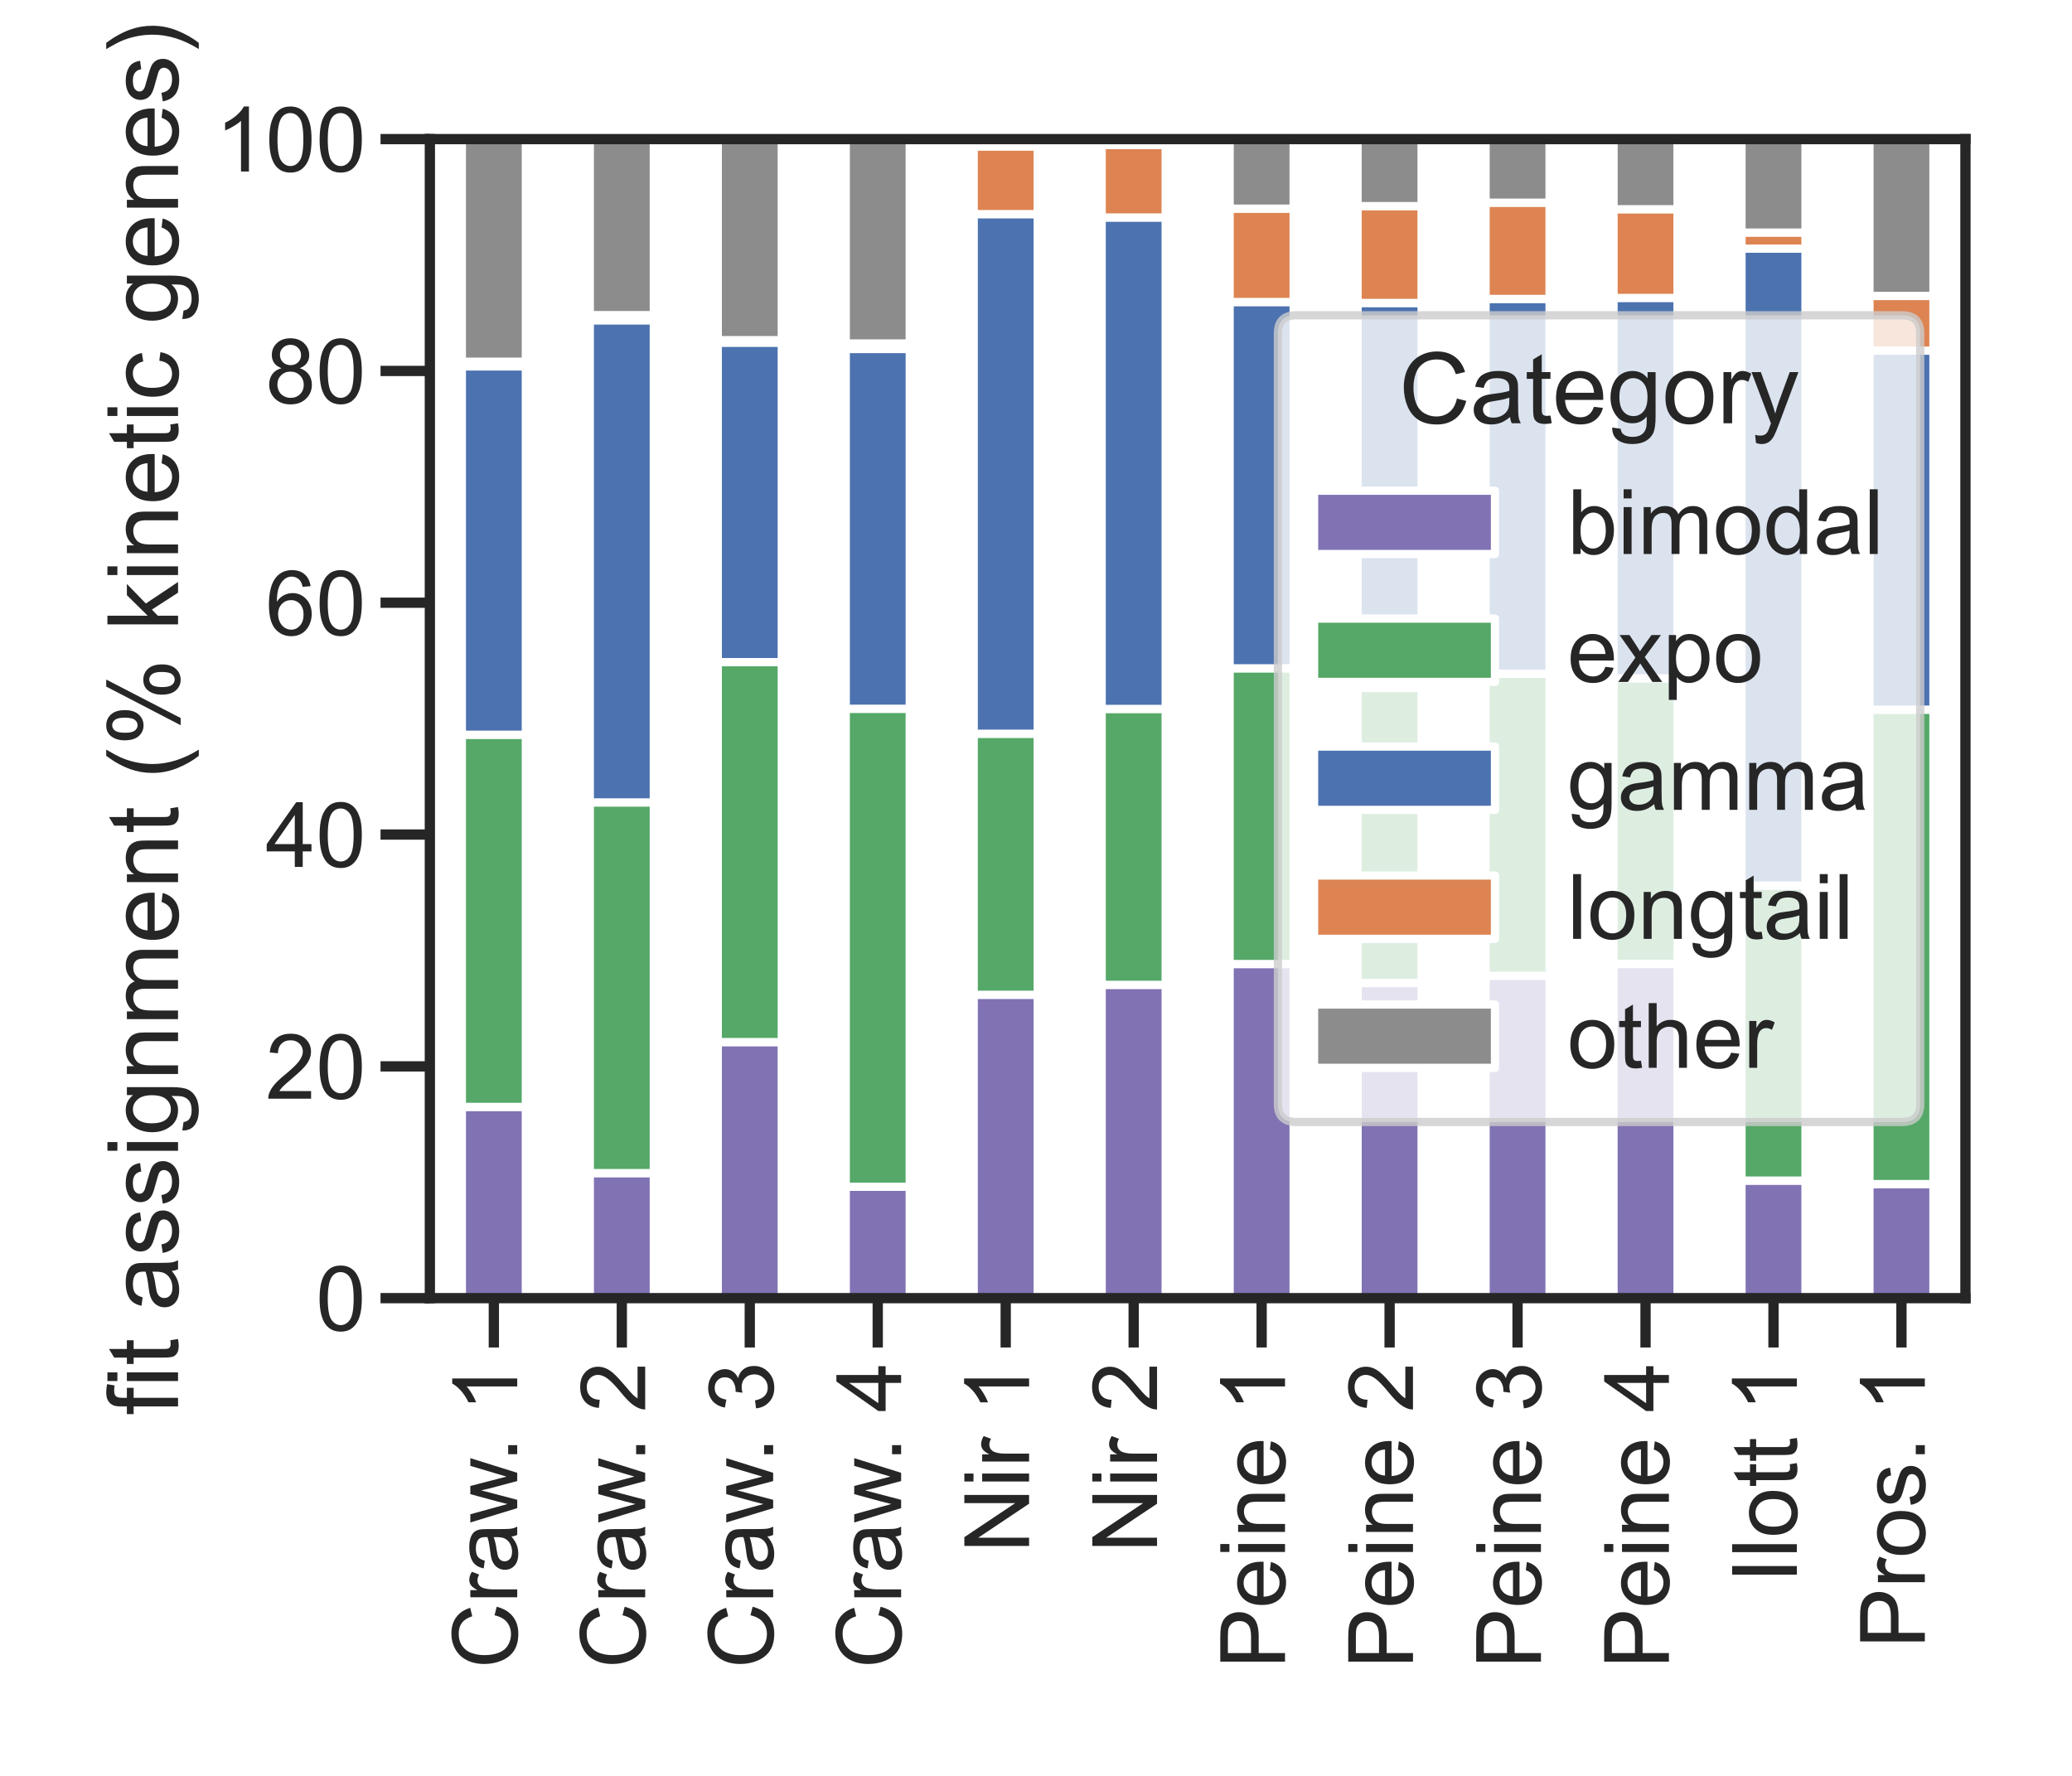 <?xml version="1.0" encoding="utf-8" standalone="no"?>
<!DOCTYPE svg PUBLIC "-//W3C//DTD SVG 1.1//EN"
  "http://www.w3.org/Graphics/SVG/1.1/DTD/svg11.dtd">
<!-- Created with matplotlib (https://matplotlib.org/) -->
<svg height="432pt" version="1.1" viewBox="0 0 504 432" width="504pt" xmlns="http://www.w3.org/2000/svg" xmlns:xlink="http://www.w3.org/1999/xlink">
 <defs>
  <style type="text/css">*{stroke-linecap:butt;stroke-linejoin:round;}</style>
 </defs>
 <g id="figure_1">
  <g id="patch_1">
   <path d="M 0 432 
L 504 432 
L 504 0 
L 0 0 
z
" style="fill:#ffffff;"/>
  </g>
  <g id="axes_1">
   <g id="patch_2">
    <path d="M 104.561 315.79 
L 478.08 315.79 
L 478.08 33.84 
L 104.561 33.84 
z
" style="fill:#ffffff;"/>
   </g>
   <g id="matplotlib.axis_1">
    <g id="xtick_1">
     <g id="line2d_1">
      <defs>
       <path d="M 0 0 
L 0 12 
" id="m9e5d7e08db" style="stroke:#262626;stroke-width:2.5;"/>
      </defs>
      <g>
       <use style="fill:#262626;stroke:#262626;stroke-width:2.5;" x="120.125" xlink:href="#m9e5d7e08db" y="315.79"/>
      </g>
     </g>
     <g id="text_1">
      <!-- Craw. 1 -->
      <g style="fill:#262626;" transform="translate(125.812 405.873)rotate(-90)scale(0.22 -0.22)">
       <defs>
        <path d="M 58.797 25.094 
L 68.266 22.703 
Q 65.281 11.031 57.547 4.906 
Q 49.812 -1.219 38.625 -1.219 
Q 27.047 -1.219 19.797 3.484 
Q 12.547 8.203 8.766 17.141 
Q 4.984 26.078 4.984 36.328 
Q 4.984 47.516 9.25 55.828 
Q 13.531 64.156 21.406 68.469 
Q 29.297 72.797 38.766 72.797 
Q 49.516 72.797 56.828 67.328 
Q 64.156 61.859 67.047 51.953 
L 57.719 49.75 
Q 55.219 57.562 50.484 61.125 
Q 45.75 64.703 38.578 64.703 
Q 30.328 64.703 24.781 60.734 
Q 19.234 56.781 16.984 50.109 
Q 14.75 43.453 14.75 36.375 
Q 14.75 27.25 17.406 20.438 
Q 20.062 13.625 25.672 10.25 
Q 31.297 6.891 37.844 6.891 
Q 45.797 6.891 51.312 11.469 
Q 56.844 16.062 58.797 25.094 
z
" id="ArialMT-67"/>
        <path d="M 6.5 0 
L 6.5 51.859 
L 14.406 51.859 
L 14.406 44 
Q 17.438 49.516 20 51.266 
Q 22.562 53.031 25.641 53.031 
Q 30.078 53.031 34.672 50.203 
L 31.641 42.047 
Q 28.422 43.953 25.203 43.953 
Q 22.312 43.953 20.016 42.219 
Q 17.719 40.484 16.75 37.406 
Q 15.281 32.719 15.281 27.156 
L 15.281 0 
z
" id="ArialMT-114"/>
        <path d="M 40.438 6.391 
Q 35.547 2.25 31.031 0.531 
Q 26.516 -1.172 21.344 -1.172 
Q 12.797 -1.172 8.203 3 
Q 3.609 7.172 3.609 13.672 
Q 3.609 17.484 5.344 20.625 
Q 7.078 23.781 9.891 25.688 
Q 12.703 27.594 16.219 28.562 
Q 18.797 29.25 24.031 29.891 
Q 34.672 31.156 39.703 32.906 
Q 39.75 34.719 39.75 35.203 
Q 39.75 40.578 37.25 42.781 
Q 33.891 45.75 27.25 45.75 
Q 21.047 45.75 18.094 43.578 
Q 15.141 41.406 13.719 35.891 
L 5.125 37.062 
Q 6.297 42.578 8.984 45.969 
Q 11.672 49.359 16.75 51.188 
Q 21.828 53.031 28.516 53.031 
Q 35.156 53.031 39.297 51.469 
Q 43.453 49.906 45.406 47.531 
Q 47.359 45.172 48.141 41.547 
Q 48.578 39.312 48.578 33.453 
L 48.578 21.734 
Q 48.578 9.469 49.141 6.219 
Q 49.703 2.984 51.375 0 
L 42.188 0 
Q 40.828 2.734 40.438 6.391 
z
M 39.703 26.031 
Q 34.906 24.078 25.344 22.703 
Q 19.922 21.922 17.672 20.938 
Q 15.438 19.969 14.203 18.094 
Q 12.984 16.219 12.984 13.922 
Q 12.984 10.406 15.641 8.062 
Q 18.312 5.719 23.438 5.719 
Q 28.516 5.719 32.469 7.938 
Q 36.422 10.156 38.281 14.016 
Q 39.703 17 39.703 22.797 
z
" id="ArialMT-97"/>
        <path d="M 16.156 0 
L 0.297 51.859 
L 9.375 51.859 
L 17.625 21.922 
L 20.703 10.797 
Q 20.906 11.625 23.391 21.484 
L 31.641 51.859 
L 40.672 51.859 
L 48.438 21.781 
L 51.031 11.859 
L 54 21.875 
L 62.891 51.859 
L 71.438 51.859 
L 55.219 0 
L 46.094 0 
L 37.844 31.062 
L 35.844 39.891 
L 25.344 0 
z
" id="ArialMT-119"/>
        <path d="M 9.078 0 
L 9.078 10.016 
L 19.094 10.016 
L 19.094 0 
z
" id="ArialMT-46"/>
        <path id="ArialMT-32"/>
        <path d="M 37.25 0 
L 28.469 0 
L 28.469 56 
Q 25.297 52.984 20.141 49.953 
Q 14.984 46.922 10.891 45.406 
L 10.891 53.906 
Q 18.266 57.375 23.781 62.297 
Q 29.297 67.234 31.594 71.875 
L 37.25 71.875 
z
" id="ArialMT-49"/>
       </defs>
       <use xlink:href="#ArialMT-67"/>
       <use x="72.217" xlink:href="#ArialMT-114"/>
       <use x="105.518" xlink:href="#ArialMT-97"/>
       <use x="161.133" xlink:href="#ArialMT-119"/>
       <use x="227.85" xlink:href="#ArialMT-46"/>
       <use x="255.633" xlink:href="#ArialMT-32"/>
       <use x="283.416" xlink:href="#ArialMT-49"/>
      </g>
     </g>
    </g>
    <g id="xtick_2">
     <g id="line2d_2">
      <g>
       <use style="fill:#262626;stroke:#262626;stroke-width:2.5;" x="151.251" xlink:href="#m9e5d7e08db" y="315.79"/>
      </g>
     </g>
     <g id="text_2">
      <!-- Craw. 2 -->
      <g style="fill:#262626;" transform="translate(156.938 405.873)rotate(-90)scale(0.22 -0.22)">
       <defs>
        <path d="M 50.344 8.453 
L 50.344 0 
L 3.031 0 
Q 2.938 3.172 4.047 6.109 
Q 5.859 10.938 9.828 15.625 
Q 13.812 20.312 21.344 26.469 
Q 33.016 36.031 37.109 41.625 
Q 41.219 47.219 41.219 52.203 
Q 41.219 57.422 37.469 61 
Q 33.734 64.594 27.734 64.594 
Q 21.391 64.594 17.578 60.781 
Q 13.766 56.984 13.719 50.25 
L 4.688 51.172 
Q 5.609 61.281 11.656 66.578 
Q 17.719 71.875 27.938 71.875 
Q 38.234 71.875 44.234 66.156 
Q 50.25 60.453 50.25 52 
Q 50.25 47.703 48.484 43.547 
Q 46.734 39.406 42.656 34.812 
Q 38.578 30.219 29.109 22.219 
Q 21.188 15.578 18.938 13.203 
Q 16.703 10.844 15.234 8.453 
z
" id="ArialMT-50"/>
       </defs>
       <use xlink:href="#ArialMT-67"/>
       <use x="72.217" xlink:href="#ArialMT-114"/>
       <use x="105.518" xlink:href="#ArialMT-97"/>
       <use x="161.133" xlink:href="#ArialMT-119"/>
       <use x="227.85" xlink:href="#ArialMT-46"/>
       <use x="255.633" xlink:href="#ArialMT-32"/>
       <use x="283.416" xlink:href="#ArialMT-50"/>
      </g>
     </g>
    </g>
    <g id="xtick_3">
     <g id="line2d_3">
      <g>
       <use style="fill:#262626;stroke:#262626;stroke-width:2.5;" x="182.378" xlink:href="#m9e5d7e08db" y="315.79"/>
      </g>
     </g>
     <g id="text_3">
      <!-- Craw. 3 -->
      <g style="fill:#262626;" transform="translate(188.065 405.873)rotate(-90)scale(0.22 -0.22)">
       <defs>
        <path d="M 4.203 18.891 
L 12.984 20.062 
Q 14.5 12.594 18.141 9.297 
Q 21.781 6 27 6 
Q 33.203 6 37.469 10.297 
Q 41.75 14.594 41.75 20.953 
Q 41.75 27 37.797 30.922 
Q 33.844 34.859 27.734 34.859 
Q 25.25 34.859 21.531 33.891 
L 22.516 41.609 
Q 23.391 41.5 23.922 41.5 
Q 29.547 41.5 34.031 44.422 
Q 38.531 47.359 38.531 53.469 
Q 38.531 58.297 35.25 61.469 
Q 31.984 64.656 26.812 64.656 
Q 21.688 64.656 18.266 61.422 
Q 14.844 58.203 13.875 51.766 
L 5.078 53.328 
Q 6.688 62.156 12.391 67.016 
Q 18.109 71.875 26.609 71.875 
Q 32.469 71.875 37.391 69.359 
Q 42.328 66.844 44.938 62.5 
Q 47.562 58.156 47.562 53.266 
Q 47.562 48.641 45.062 44.828 
Q 42.578 41.016 37.703 38.766 
Q 44.047 37.312 47.562 32.688 
Q 51.078 28.078 51.078 21.141 
Q 51.078 11.766 44.234 5.25 
Q 37.406 -1.266 26.953 -1.266 
Q 17.531 -1.266 11.297 4.344 
Q 5.078 9.969 4.203 18.891 
z
" id="ArialMT-51"/>
       </defs>
       <use xlink:href="#ArialMT-67"/>
       <use x="72.217" xlink:href="#ArialMT-114"/>
       <use x="105.518" xlink:href="#ArialMT-97"/>
       <use x="161.133" xlink:href="#ArialMT-119"/>
       <use x="227.85" xlink:href="#ArialMT-46"/>
       <use x="255.633" xlink:href="#ArialMT-32"/>
       <use x="283.416" xlink:href="#ArialMT-51"/>
      </g>
     </g>
    </g>
    <g id="xtick_4">
     <g id="line2d_4">
      <g>
       <use style="fill:#262626;stroke:#262626;stroke-width:2.5;" x="213.504" xlink:href="#m9e5d7e08db" y="315.79"/>
      </g>
     </g>
     <g id="text_4">
      <!-- Craw. 4 -->
      <g style="fill:#262626;" transform="translate(219.192 405.873)rotate(-90)scale(0.22 -0.22)">
       <defs>
        <path d="M 32.328 0 
L 32.328 17.141 
L 1.266 17.141 
L 1.266 25.203 
L 33.938 71.578 
L 41.109 71.578 
L 41.109 25.203 
L 50.781 25.203 
L 50.781 17.141 
L 41.109 17.141 
L 41.109 0 
z
M 32.328 25.203 
L 32.328 57.469 
L 9.906 25.203 
z
" id="ArialMT-52"/>
       </defs>
       <use xlink:href="#ArialMT-67"/>
       <use x="72.217" xlink:href="#ArialMT-114"/>
       <use x="105.518" xlink:href="#ArialMT-97"/>
       <use x="161.133" xlink:href="#ArialMT-119"/>
       <use x="227.85" xlink:href="#ArialMT-46"/>
       <use x="255.633" xlink:href="#ArialMT-32"/>
       <use x="283.416" xlink:href="#ArialMT-52"/>
      </g>
     </g>
    </g>
    <g id="xtick_5">
     <g id="line2d_5">
      <g>
       <use style="fill:#262626;stroke:#262626;stroke-width:2.5;" x="244.631" xlink:href="#m9e5d7e08db" y="315.79"/>
      </g>
     </g>
     <g id="text_5">
      <!-- Nir 1 -->
      <g style="fill:#262626;" transform="translate(250.318 377.738)rotate(-90)scale(0.22 -0.22)">
       <defs>
        <path d="M 7.625 0 
L 7.625 71.578 
L 17.328 71.578 
L 54.938 15.375 
L 54.938 71.578 
L 64.016 71.578 
L 64.016 0 
L 54.297 0 
L 16.703 56.25 
L 16.703 0 
z
" id="ArialMT-78"/>
        <path d="M 6.641 61.469 
L 6.641 71.578 
L 15.438 71.578 
L 15.438 61.469 
z
M 6.641 0 
L 6.641 51.859 
L 15.438 51.859 
L 15.438 0 
z
" id="ArialMT-105"/>
       </defs>
       <use xlink:href="#ArialMT-78"/>
       <use x="72.217" xlink:href="#ArialMT-105"/>
       <use x="94.434" xlink:href="#ArialMT-114"/>
       <use x="127.734" xlink:href="#ArialMT-32"/>
       <use x="155.518" xlink:href="#ArialMT-49"/>
      </g>
     </g>
    </g>
    <g id="xtick_6">
     <g id="line2d_6">
      <g>
       <use style="fill:#262626;stroke:#262626;stroke-width:2.5;" x="275.757" xlink:href="#m9e5d7e08db" y="315.79"/>
      </g>
     </g>
     <g id="text_6">
      <!-- Nir 2 -->
      <g style="fill:#262626;" transform="translate(281.445 377.738)rotate(-90)scale(0.22 -0.22)">
       <use xlink:href="#ArialMT-78"/>
       <use x="72.217" xlink:href="#ArialMT-105"/>
       <use x="94.434" xlink:href="#ArialMT-114"/>
       <use x="127.734" xlink:href="#ArialMT-32"/>
       <use x="155.518" xlink:href="#ArialMT-50"/>
      </g>
     </g>
    </g>
    <g id="xtick_7">
     <g id="line2d_7">
      <g>
       <use style="fill:#262626;stroke:#262626;stroke-width:2.5;" x="306.884" xlink:href="#m9e5d7e08db" y="315.79"/>
      </g>
     </g>
     <g id="text_7">
      <!-- Peine 1 -->
      <g style="fill:#262626;" transform="translate(312.571 405.901)rotate(-90)scale(0.22 -0.22)">
       <defs>
        <path d="M 7.719 0 
L 7.719 71.578 
L 34.719 71.578 
Q 41.844 71.578 45.609 70.906 
Q 50.875 70.016 54.438 67.547 
Q 58.016 65.094 60.188 60.641 
Q 62.359 56.203 62.359 50.875 
Q 62.359 41.75 56.547 35.422 
Q 50.734 29.109 35.547 29.109 
L 17.188 29.109 
L 17.188 0 
z
M 17.188 37.547 
L 35.688 37.547 
Q 44.875 37.547 48.734 40.969 
Q 52.594 44.391 52.594 50.594 
Q 52.594 55.078 50.312 58.266 
Q 48.047 61.469 44.344 62.5 
Q 41.938 63.141 35.5 63.141 
L 17.188 63.141 
z
" id="ArialMT-80"/>
        <path d="M 42.094 16.703 
L 51.172 15.578 
Q 49.031 7.625 43.219 3.219 
Q 37.406 -1.172 28.375 -1.172 
Q 17 -1.172 10.328 5.828 
Q 3.656 12.844 3.656 25.484 
Q 3.656 38.578 10.391 45.797 
Q 17.141 53.031 27.875 53.031 
Q 38.281 53.031 44.875 45.953 
Q 51.469 38.875 51.469 26.031 
Q 51.469 25.25 51.422 23.688 
L 12.75 23.688 
Q 13.234 15.141 17.578 10.594 
Q 21.922 6.062 28.422 6.062 
Q 33.25 6.062 36.672 8.594 
Q 40.094 11.141 42.094 16.703 
z
M 13.234 30.906 
L 42.188 30.906 
Q 41.609 37.453 38.875 40.719 
Q 34.672 45.797 27.984 45.797 
Q 21.922 45.797 17.797 41.75 
Q 13.672 37.703 13.234 30.906 
z
" id="ArialMT-101"/>
        <path d="M 6.594 0 
L 6.594 51.859 
L 14.5 51.859 
L 14.5 44.484 
Q 20.219 53.031 31 53.031 
Q 35.688 53.031 39.625 51.344 
Q 43.562 49.656 45.516 46.922 
Q 47.469 44.188 48.25 40.438 
Q 48.734 37.984 48.734 31.891 
L 48.734 0 
L 39.938 0 
L 39.938 31.547 
Q 39.938 36.922 38.906 39.578 
Q 37.891 42.234 35.281 43.812 
Q 32.672 45.406 29.156 45.406 
Q 23.531 45.406 19.453 41.844 
Q 15.375 38.281 15.375 28.328 
L 15.375 0 
z
" id="ArialMT-110"/>
       </defs>
       <use xlink:href="#ArialMT-80"/>
       <use x="66.699" xlink:href="#ArialMT-101"/>
       <use x="122.314" xlink:href="#ArialMT-105"/>
       <use x="144.531" xlink:href="#ArialMT-110"/>
       <use x="200.146" xlink:href="#ArialMT-101"/>
       <use x="255.762" xlink:href="#ArialMT-32"/>
       <use x="283.545" xlink:href="#ArialMT-49"/>
      </g>
     </g>
    </g>
    <g id="xtick_8">
     <g id="line2d_8">
      <g>
       <use style="fill:#262626;stroke:#262626;stroke-width:2.5;" x="338.01" xlink:href="#m9e5d7e08db" y="315.79"/>
      </g>
     </g>
     <g id="text_8">
      <!-- Peine 2 -->
      <g style="fill:#262626;" transform="translate(343.698 405.901)rotate(-90)scale(0.22 -0.22)">
       <use xlink:href="#ArialMT-80"/>
       <use x="66.699" xlink:href="#ArialMT-101"/>
       <use x="122.314" xlink:href="#ArialMT-105"/>
       <use x="144.531" xlink:href="#ArialMT-110"/>
       <use x="200.146" xlink:href="#ArialMT-101"/>
       <use x="255.762" xlink:href="#ArialMT-32"/>
       <use x="283.545" xlink:href="#ArialMT-50"/>
      </g>
     </g>
    </g>
    <g id="xtick_9">
     <g id="line2d_9">
      <g>
       <use style="fill:#262626;stroke:#262626;stroke-width:2.5;" x="369.137" xlink:href="#m9e5d7e08db" y="315.79"/>
      </g>
     </g>
     <g id="text_9">
      <!-- Peine 3 -->
      <g style="fill:#262626;" transform="translate(374.824 405.901)rotate(-90)scale(0.22 -0.22)">
       <use xlink:href="#ArialMT-80"/>
       <use x="66.699" xlink:href="#ArialMT-101"/>
       <use x="122.314" xlink:href="#ArialMT-105"/>
       <use x="144.531" xlink:href="#ArialMT-110"/>
       <use x="200.146" xlink:href="#ArialMT-101"/>
       <use x="255.762" xlink:href="#ArialMT-32"/>
       <use x="283.545" xlink:href="#ArialMT-51"/>
      </g>
     </g>
    </g>
    <g id="xtick_10">
     <g id="line2d_10">
      <g>
       <use style="fill:#262626;stroke:#262626;stroke-width:2.5;" x="400.264" xlink:href="#m9e5d7e08db" y="315.79"/>
      </g>
     </g>
     <g id="text_10">
      <!-- Peine 4 -->
      <g style="fill:#262626;" transform="translate(405.951 405.901)rotate(-90)scale(0.22 -0.22)">
       <use xlink:href="#ArialMT-80"/>
       <use x="66.699" xlink:href="#ArialMT-101"/>
       <use x="122.314" xlink:href="#ArialMT-105"/>
       <use x="144.531" xlink:href="#ArialMT-110"/>
       <use x="200.146" xlink:href="#ArialMT-101"/>
       <use x="255.762" xlink:href="#ArialMT-32"/>
       <use x="283.545" xlink:href="#ArialMT-52"/>
      </g>
     </g>
    </g>
    <g id="xtick_11">
     <g id="line2d_11">
      <g>
       <use style="fill:#262626;stroke:#262626;stroke-width:2.5;" x="431.39" xlink:href="#m9e5d7e08db" y="315.79"/>
      </g>
     </g>
     <g id="text_11">
      <!-- Ilott 1 -->
      <g style="fill:#262626;" transform="translate(437.077 385.094)rotate(-90)scale(0.22 -0.22)">
       <defs>
        <path d="M 9.328 0 
L 9.328 71.578 
L 18.797 71.578 
L 18.797 0 
z
" id="ArialMT-73"/>
        <path d="M 6.391 0 
L 6.391 71.578 
L 15.188 71.578 
L 15.188 0 
z
" id="ArialMT-108"/>
        <path d="M 3.328 25.922 
Q 3.328 40.328 11.328 47.266 
Q 18.016 53.031 27.641 53.031 
Q 38.328 53.031 45.109 46.016 
Q 51.906 39.016 51.906 26.656 
Q 51.906 16.656 48.906 10.906 
Q 45.906 5.172 40.156 2 
Q 34.422 -1.172 27.641 -1.172 
Q 16.75 -1.172 10.031 5.812 
Q 3.328 12.797 3.328 25.922 
z
M 12.359 25.922 
Q 12.359 15.969 16.703 11.016 
Q 21.047 6.062 27.641 6.062 
Q 34.188 6.062 38.531 11.031 
Q 42.875 16.016 42.875 26.219 
Q 42.875 35.844 38.5 40.797 
Q 34.125 45.75 27.641 45.75 
Q 21.047 45.75 16.703 40.812 
Q 12.359 35.891 12.359 25.922 
z
" id="ArialMT-111"/>
        <path d="M 25.781 7.859 
L 27.047 0.094 
Q 23.344 -0.688 20.406 -0.688 
Q 15.625 -0.688 12.984 0.828 
Q 10.359 2.344 9.281 4.812 
Q 8.203 7.281 8.203 15.188 
L 8.203 45.016 
L 1.766 45.016 
L 1.766 51.859 
L 8.203 51.859 
L 8.203 64.703 
L 16.938 69.969 
L 16.938 51.859 
L 25.781 51.859 
L 25.781 45.016 
L 16.938 45.016 
L 16.938 14.703 
Q 16.938 10.938 17.406 9.859 
Q 17.875 8.797 18.922 8.156 
Q 19.969 7.516 21.922 7.516 
Q 23.391 7.516 25.781 7.859 
z
" id="ArialMT-116"/>
       </defs>
       <use xlink:href="#ArialMT-73"/>
       <use x="27.783" xlink:href="#ArialMT-108"/>
       <use x="50" xlink:href="#ArialMT-111"/>
       <use x="105.615" xlink:href="#ArialMT-116"/>
       <use x="133.398" xlink:href="#ArialMT-116"/>
       <use x="161.182" xlink:href="#ArialMT-32"/>
       <use x="188.965" xlink:href="#ArialMT-49"/>
      </g>
     </g>
    </g>
    <g id="xtick_12">
     <g id="line2d_12">
      <g>
       <use style="fill:#262626;stroke:#262626;stroke-width:2.5;" x="462.517" xlink:href="#m9e5d7e08db" y="315.79"/>
      </g>
     </g>
     <g id="text_12">
      <!-- Pros. 1 -->
      <g style="fill:#262626;" transform="translate(468.204 400.982)rotate(-90)scale(0.22 -0.22)">
       <defs>
        <path d="M 3.078 15.484 
L 11.766 16.844 
Q 12.5 11.625 15.844 8.844 
Q 19.188 6.062 25.203 6.062 
Q 31.25 6.062 34.172 8.516 
Q 37.109 10.984 37.109 14.312 
Q 37.109 17.281 34.516 19 
Q 32.719 20.172 25.531 21.969 
Q 15.875 24.422 12.141 26.203 
Q 8.406 27.984 6.469 31.125 
Q 4.547 34.281 4.547 38.094 
Q 4.547 41.547 6.125 44.5 
Q 7.719 47.469 10.453 49.422 
Q 12.5 50.922 16.031 51.969 
Q 19.578 53.031 23.641 53.031 
Q 29.734 53.031 34.344 51.266 
Q 38.969 49.516 41.156 46.5 
Q 43.359 43.5 44.188 38.484 
L 35.594 37.312 
Q 35.016 41.312 32.203 43.547 
Q 29.391 45.797 24.266 45.797 
Q 18.219 45.797 15.625 43.797 
Q 13.031 41.797 13.031 39.109 
Q 13.031 37.406 14.109 36.031 
Q 15.188 34.625 17.484 33.688 
Q 18.797 33.203 25.25 31.453 
Q 34.578 28.953 38.25 27.359 
Q 41.938 25.781 44.031 22.75 
Q 46.141 19.734 46.141 15.234 
Q 46.141 10.844 43.578 6.953 
Q 41.016 3.078 36.172 0.953 
Q 31.344 -1.172 25.25 -1.172 
Q 15.141 -1.172 9.844 3.031 
Q 4.547 7.234 3.078 15.484 
z
" id="ArialMT-115"/>
       </defs>
       <use xlink:href="#ArialMT-80"/>
       <use x="66.699" xlink:href="#ArialMT-114"/>
       <use x="100" xlink:href="#ArialMT-111"/>
       <use x="155.615" xlink:href="#ArialMT-115"/>
       <use x="205.615" xlink:href="#ArialMT-46"/>
       <use x="233.398" xlink:href="#ArialMT-32"/>
       <use x="261.182" xlink:href="#ArialMT-49"/>
      </g>
     </g>
    </g>
   </g>
   <g id="matplotlib.axis_2">
    <g id="ytick_1">
     <g id="line2d_13">
      <defs>
       <path d="M 0 0 
L -12 0 
" id="ma32e303758" style="stroke:#262626;stroke-width:2.5;"/>
      </defs>
      <g>
       <use style="fill:#262626;stroke:#262626;stroke-width:2.5;" x="104.561" xlink:href="#ma32e303758" y="315.79"/>
      </g>
     </g>
     <g id="text_13">
      <!-- 0 -->
      <g style="fill:#262626;" transform="translate(76.827 323.664)scale(0.22 -0.22)">
       <defs>
        <path d="M 4.156 35.297 
Q 4.156 48 6.766 55.734 
Q 9.375 63.484 14.516 67.672 
Q 19.672 71.875 27.484 71.875 
Q 33.25 71.875 37.594 69.547 
Q 41.938 67.234 44.766 62.859 
Q 47.609 58.5 49.219 52.219 
Q 50.828 45.953 50.828 35.297 
Q 50.828 22.703 48.234 14.969 
Q 45.656 7.234 40.5 3 
Q 35.359 -1.219 27.484 -1.219 
Q 17.141 -1.219 11.234 6.203 
Q 4.156 15.141 4.156 35.297 
z
M 13.188 35.297 
Q 13.188 17.672 17.312 11.828 
Q 21.438 6 27.484 6 
Q 33.547 6 37.672 11.859 
Q 41.797 17.719 41.797 35.297 
Q 41.797 52.984 37.672 58.781 
Q 33.547 64.594 27.391 64.594 
Q 21.344 64.594 17.719 59.469 
Q 13.188 52.938 13.188 35.297 
z
" id="ArialMT-48"/>
       </defs>
       <use xlink:href="#ArialMT-48"/>
      </g>
     </g>
    </g>
    <g id="ytick_2">
     <g id="line2d_14">
      <g>
       <use style="fill:#262626;stroke:#262626;stroke-width:2.5;" x="104.561" xlink:href="#ma32e303758" y="259.4"/>
      </g>
     </g>
     <g id="text_14">
      <!-- 20 -->
      <g style="fill:#262626;" transform="translate(64.593 267.274)scale(0.22 -0.22)">
       <use xlink:href="#ArialMT-50"/>
       <use x="55.615" xlink:href="#ArialMT-48"/>
      </g>
     </g>
    </g>
    <g id="ytick_3">
     <g id="line2d_15">
      <g>
       <use style="fill:#262626;stroke:#262626;stroke-width:2.5;" x="104.561" xlink:href="#ma32e303758" y="203.01"/>
      </g>
     </g>
     <g id="text_15">
      <!-- 40 -->
      <g style="fill:#262626;" transform="translate(64.593 210.884)scale(0.22 -0.22)">
       <use xlink:href="#ArialMT-52"/>
       <use x="55.615" xlink:href="#ArialMT-48"/>
      </g>
     </g>
    </g>
    <g id="ytick_4">
     <g id="line2d_16">
      <g>
       <use style="fill:#262626;stroke:#262626;stroke-width:2.5;" x="104.561" xlink:href="#ma32e303758" y="146.62"/>
      </g>
     </g>
     <g id="text_16">
      <!-- 60 -->
      <g style="fill:#262626;" transform="translate(64.593 154.494)scale(0.22 -0.22)">
       <defs>
        <path d="M 49.75 54.047 
L 41.016 53.375 
Q 39.844 58.547 37.703 60.891 
Q 34.125 64.656 28.906 64.656 
Q 24.703 64.656 21.531 62.312 
Q 17.391 59.281 14.984 53.469 
Q 12.594 47.656 12.5 36.922 
Q 15.672 41.75 20.266 44.094 
Q 24.859 46.438 29.891 46.438 
Q 38.672 46.438 44.844 39.969 
Q 51.031 33.5 51.031 23.25 
Q 51.031 16.5 48.125 10.719 
Q 45.219 4.938 40.141 1.859 
Q 35.062 -1.219 28.609 -1.219 
Q 17.625 -1.219 10.688 6.859 
Q 3.766 14.938 3.766 33.5 
Q 3.766 54.25 11.422 63.672 
Q 18.109 71.875 29.438 71.875 
Q 37.891 71.875 43.281 67.141 
Q 48.688 62.406 49.75 54.047 
z
M 13.875 23.188 
Q 13.875 18.656 15.797 14.5 
Q 17.719 10.359 21.188 8.172 
Q 24.656 6 28.469 6 
Q 34.031 6 38.031 10.484 
Q 42.047 14.984 42.047 22.703 
Q 42.047 30.125 38.078 34.391 
Q 34.125 38.672 28.125 38.672 
Q 22.172 38.672 18.016 34.391 
Q 13.875 30.125 13.875 23.188 
z
" id="ArialMT-54"/>
       </defs>
       <use xlink:href="#ArialMT-54"/>
       <use x="55.615" xlink:href="#ArialMT-48"/>
      </g>
     </g>
    </g>
    <g id="ytick_5">
     <g id="line2d_17">
      <g>
       <use style="fill:#262626;stroke:#262626;stroke-width:2.5;" x="104.561" xlink:href="#ma32e303758" y="90.23"/>
      </g>
     </g>
     <g id="text_17">
      <!-- 80 -->
      <g style="fill:#262626;" transform="translate(64.593 98.104)scale(0.22 -0.22)">
       <defs>
        <path d="M 17.672 38.812 
Q 12.203 40.828 9.562 44.531 
Q 6.938 48.25 6.938 53.422 
Q 6.938 61.234 12.547 66.547 
Q 18.172 71.875 27.484 71.875 
Q 36.859 71.875 42.578 66.422 
Q 48.297 60.984 48.297 53.172 
Q 48.297 48.188 45.672 44.5 
Q 43.062 40.828 37.75 38.812 
Q 44.344 36.672 47.781 31.875 
Q 51.219 27.094 51.219 20.453 
Q 51.219 11.281 44.719 5.031 
Q 38.234 -1.219 27.641 -1.219 
Q 17.047 -1.219 10.547 5.047 
Q 4.047 11.328 4.047 20.703 
Q 4.047 27.688 7.594 32.391 
Q 11.141 37.109 17.672 38.812 
z
M 15.922 53.719 
Q 15.922 48.641 19.188 45.406 
Q 22.469 42.188 27.688 42.188 
Q 32.766 42.188 36.016 45.375 
Q 39.266 48.578 39.266 53.219 
Q 39.266 58.062 35.906 61.359 
Q 32.562 64.656 27.594 64.656 
Q 22.562 64.656 19.234 61.422 
Q 15.922 58.203 15.922 53.719 
z
M 13.094 20.656 
Q 13.094 16.891 14.875 13.375 
Q 16.656 9.859 20.172 7.922 
Q 23.688 6 27.734 6 
Q 34.031 6 38.125 10.047 
Q 42.234 14.109 42.234 20.359 
Q 42.234 26.703 38.016 30.859 
Q 33.797 35.016 27.438 35.016 
Q 21.234 35.016 17.156 30.906 
Q 13.094 26.812 13.094 20.656 
z
" id="ArialMT-56"/>
       </defs>
       <use xlink:href="#ArialMT-56"/>
       <use x="55.615" xlink:href="#ArialMT-48"/>
      </g>
     </g>
    </g>
    <g id="ytick_6">
     <g id="line2d_18">
      <g>
       <use style="fill:#262626;stroke:#262626;stroke-width:2.5;" x="104.561" xlink:href="#ma32e303758" y="33.84"/>
      </g>
     </g>
     <g id="text_18">
      <!-- 100 -->
      <g style="fill:#262626;" transform="translate(52.359 41.714)scale(0.22 -0.22)">
       <use xlink:href="#ArialMT-49"/>
       <use x="55.615" xlink:href="#ArialMT-48"/>
       <use x="111.23" xlink:href="#ArialMT-48"/>
      </g>
     </g>
    </g>
    <g id="text_19">
     <!-- fit assignment (% kinetic genes) -->
     <g style="fill:#262626;" transform="translate(43.308 344.212)rotate(-90)scale(0.24 -0.24)">
      <defs>
       <path d="M 8.688 0 
L 8.688 45.016 
L 0.922 45.016 
L 0.922 51.859 
L 8.688 51.859 
L 8.688 57.375 
Q 8.688 62.594 9.625 65.141 
Q 10.891 68.562 14.078 70.672 
Q 17.281 72.797 23.047 72.797 
Q 26.766 72.797 31.25 71.922 
L 29.938 64.266 
Q 27.203 64.75 24.75 64.75 
Q 20.75 64.75 19.094 63.031 
Q 17.438 61.328 17.438 56.641 
L 17.438 51.859 
L 27.547 51.859 
L 27.547 45.016 
L 17.438 45.016 
L 17.438 0 
z
" id="ArialMT-102"/>
       <path d="M 4.984 -4.297 
L 13.531 -5.562 
Q 14.062 -9.516 16.5 -11.328 
Q 19.781 -13.766 25.438 -13.766 
Q 31.547 -13.766 34.859 -11.328 
Q 38.188 -8.891 39.359 -4.5 
Q 40.047 -1.812 39.984 6.781 
Q 34.234 0 25.641 0 
Q 14.938 0 9.078 7.719 
Q 3.219 15.438 3.219 26.219 
Q 3.219 33.641 5.906 39.906 
Q 8.594 46.188 13.688 49.609 
Q 18.797 53.031 25.688 53.031 
Q 34.859 53.031 40.828 45.609 
L 40.828 51.859 
L 48.922 51.859 
L 48.922 7.031 
Q 48.922 -5.078 46.453 -10.125 
Q 44 -15.188 38.641 -18.109 
Q 33.297 -21.047 25.484 -21.047 
Q 16.219 -21.047 10.5 -16.875 
Q 4.781 -12.703 4.984 -4.297 
z
M 12.25 26.859 
Q 12.25 16.656 16.297 11.969 
Q 20.359 7.281 26.469 7.281 
Q 32.516 7.281 36.609 11.938 
Q 40.719 16.609 40.719 26.562 
Q 40.719 36.078 36.5 40.906 
Q 32.281 45.75 26.312 45.75 
Q 20.453 45.75 16.344 40.984 
Q 12.25 36.234 12.25 26.859 
z
" id="ArialMT-103"/>
       <path d="M 6.594 0 
L 6.594 51.859 
L 14.453 51.859 
L 14.453 44.578 
Q 16.891 48.391 20.938 50.703 
Q 25 53.031 30.172 53.031 
Q 35.938 53.031 39.625 50.641 
Q 43.312 48.25 44.828 43.953 
Q 50.984 53.031 60.844 53.031 
Q 68.562 53.031 72.703 48.75 
Q 76.859 44.484 76.859 35.594 
L 76.859 0 
L 68.109 0 
L 68.109 32.672 
Q 68.109 37.938 67.25 40.25 
Q 66.406 42.578 64.156 43.984 
Q 61.922 45.406 58.891 45.406 
Q 53.422 45.406 49.797 41.766 
Q 46.188 38.141 46.188 30.125 
L 46.188 0 
L 37.406 0 
L 37.406 33.688 
Q 37.406 39.547 35.25 42.469 
Q 33.109 45.406 28.219 45.406 
Q 24.516 45.406 21.359 43.453 
Q 18.219 41.5 16.797 37.734 
Q 15.375 33.984 15.375 26.906 
L 15.375 0 
z
" id="ArialMT-109"/>
       <path d="M 23.391 -21.047 
Q 16.109 -11.859 11.078 0.438 
Q 6.062 12.75 6.062 25.922 
Q 6.062 37.547 9.812 48.188 
Q 14.203 60.547 23.391 72.797 
L 29.688 72.797 
Q 23.781 62.641 21.875 58.297 
Q 18.891 51.562 17.188 44.234 
Q 15.094 35.109 15.094 25.875 
Q 15.094 2.391 29.688 -21.047 
z
" id="ArialMT-40"/>
       <path d="M 5.812 54.391 
Q 5.812 62.062 9.672 67.422 
Q 13.531 72.797 20.844 72.797 
Q 27.594 72.797 32 67.984 
Q 36.422 63.188 36.422 53.859 
Q 36.422 44.781 31.953 39.875 
Q 27.484 34.969 20.953 34.969 
Q 14.453 34.969 10.125 39.797 
Q 5.812 44.625 5.812 54.391 
z
M 21.094 66.75 
Q 17.828 66.75 15.656 63.906 
Q 13.484 61.078 13.484 53.516 
Q 13.484 46.625 15.672 43.812 
Q 17.875 41.016 21.094 41.016 
Q 24.422 41.016 26.594 43.844 
Q 28.766 46.688 28.766 54.203 
Q 28.766 61.141 26.562 63.938 
Q 24.359 66.75 21.094 66.75 
z
M 21.141 -2.641 
L 60.297 72.797 
L 67.438 72.797 
L 28.422 -2.641 
z
M 52.094 16.797 
Q 52.094 24.516 55.953 29.859 
Q 59.812 35.203 67.188 35.203 
Q 73.922 35.203 78.344 30.391 
Q 82.766 25.594 82.766 16.266 
Q 82.766 7.172 78.297 2.266 
Q 73.828 -2.641 67.234 -2.641 
Q 60.75 -2.641 56.422 2.219 
Q 52.094 7.078 52.094 16.797 
z
M 67.438 29.156 
Q 64.109 29.156 61.938 26.312 
Q 59.766 23.484 59.766 15.922 
Q 59.766 9.078 61.953 6.25 
Q 64.156 3.422 67.391 3.422 
Q 70.75 3.422 72.922 6.25 
Q 75.094 9.078 75.094 16.609 
Q 75.094 23.531 72.891 26.344 
Q 70.703 29.156 67.438 29.156 
z
" id="ArialMT-37"/>
       <path d="M 6.641 0 
L 6.641 71.578 
L 15.438 71.578 
L 15.438 30.766 
L 36.234 51.859 
L 47.609 51.859 
L 27.781 32.625 
L 49.609 0 
L 38.766 0 
L 21.625 26.516 
L 15.438 20.562 
L 15.438 0 
z
" id="ArialMT-107"/>
       <path d="M 40.438 19 
L 49.078 17.875 
Q 47.656 8.938 41.812 3.875 
Q 35.984 -1.172 27.484 -1.172 
Q 16.844 -1.172 10.375 5.781 
Q 3.906 12.75 3.906 25.734 
Q 3.906 34.125 6.688 40.422 
Q 9.469 46.734 15.156 49.875 
Q 20.844 53.031 27.547 53.031 
Q 35.984 53.031 41.359 48.75 
Q 46.734 44.484 48.25 36.625 
L 39.703 35.297 
Q 38.484 40.531 35.375 43.156 
Q 32.281 45.797 27.875 45.797 
Q 21.234 45.797 17.078 41.031 
Q 12.938 36.281 12.938 25.984 
Q 12.938 15.531 16.938 10.797 
Q 20.953 6.062 27.391 6.062 
Q 32.562 6.062 36.031 9.234 
Q 39.5 12.406 40.438 19 
z
" id="ArialMT-99"/>
       <path d="M 12.359 -21.047 
L 6.062 -21.047 
Q 20.656 2.391 20.656 25.875 
Q 20.656 35.062 18.562 44.094 
Q 16.891 51.422 13.922 58.156 
Q 12.016 62.547 6.062 72.797 
L 12.359 72.797 
Q 21.531 60.547 25.922 48.188 
Q 29.688 37.547 29.688 25.922 
Q 29.688 12.75 24.625 0.438 
Q 19.578 -11.859 12.359 -21.047 
z
" id="ArialMT-41"/>
      </defs>
      <use xlink:href="#ArialMT-102"/>
      <use x="27.783" xlink:href="#ArialMT-105"/>
      <use x="50" xlink:href="#ArialMT-116"/>
      <use x="77.783" xlink:href="#ArialMT-32"/>
      <use x="105.566" xlink:href="#ArialMT-97"/>
      <use x="161.182" xlink:href="#ArialMT-115"/>
      <use x="211.182" xlink:href="#ArialMT-115"/>
      <use x="261.182" xlink:href="#ArialMT-105"/>
      <use x="283.398" xlink:href="#ArialMT-103"/>
      <use x="339.014" xlink:href="#ArialMT-110"/>
      <use x="394.629" xlink:href="#ArialMT-109"/>
      <use x="477.93" xlink:href="#ArialMT-101"/>
      <use x="533.545" xlink:href="#ArialMT-110"/>
      <use x="589.16" xlink:href="#ArialMT-116"/>
      <use x="616.943" xlink:href="#ArialMT-32"/>
      <use x="644.727" xlink:href="#ArialMT-40"/>
      <use x="678.027" xlink:href="#ArialMT-37"/>
      <use x="766.943" xlink:href="#ArialMT-32"/>
      <use x="794.727" xlink:href="#ArialMT-107"/>
      <use x="844.727" xlink:href="#ArialMT-105"/>
      <use x="866.943" xlink:href="#ArialMT-110"/>
      <use x="922.559" xlink:href="#ArialMT-101"/>
      <use x="978.174" xlink:href="#ArialMT-116"/>
      <use x="1005.957" xlink:href="#ArialMT-105"/>
      <use x="1028.174" xlink:href="#ArialMT-99"/>
      <use x="1078.174" xlink:href="#ArialMT-32"/>
      <use x="1105.957" xlink:href="#ArialMT-103"/>
      <use x="1161.572" xlink:href="#ArialMT-101"/>
      <use x="1217.188" xlink:href="#ArialMT-110"/>
      <use x="1272.803" xlink:href="#ArialMT-101"/>
      <use x="1328.418" xlink:href="#ArialMT-115"/>
      <use x="1378.418" xlink:href="#ArialMT-41"/>
     </g>
    </g>
   </g>
   <g id="patch_3">
    <path clip-path="url(#p461b2c7eac)" d="M 112.343 315.79 
L 127.906 315.79 
L 127.906 269.268 
L 112.343 269.268 
z
" style="fill:#8172b3;stroke:#ffffff;stroke-linejoin:miter;stroke-width:2;"/>
   </g>
   <g id="patch_4">
    <path clip-path="url(#p461b2c7eac)" d="M 143.469 315.79 
L 159.033 315.79 
L 159.033 285.368 
L 143.469 285.368 
z
" style="fill:#8172b3;stroke:#ffffff;stroke-linejoin:miter;stroke-width:2;"/>
   </g>
   <g id="patch_5">
    <path clip-path="url(#p461b2c7eac)" d="M 174.596 315.79 
L 190.159 315.79 
L 190.159 253.493 
L 174.596 253.493 
z
" style="fill:#8172b3;stroke:#ffffff;stroke-linejoin:miter;stroke-width:2;"/>
   </g>
   <g id="patch_6">
    <path clip-path="url(#p461b2c7eac)" d="M 205.723 315.79 
L 221.286 315.79 
L 221.286 288.688 
L 205.723 288.688 
z
" style="fill:#8172b3;stroke:#ffffff;stroke-linejoin:miter;stroke-width:2;"/>
   </g>
   <g id="patch_7">
    <path clip-path="url(#p461b2c7eac)" d="M 236.849 315.79 
L 252.412 315.79 
L 252.412 241.988 
L 236.849 241.988 
z
" style="fill:#8172b3;stroke:#ffffff;stroke-linejoin:miter;stroke-width:2;"/>
   </g>
   <g id="patch_8">
    <path clip-path="url(#p461b2c7eac)" d="M 267.976 315.79 
L 283.539 315.79 
L 283.539 239.578 
L 267.976 239.578 
z
" style="fill:#8172b3;stroke:#ffffff;stroke-linejoin:miter;stroke-width:2;"/>
   </g>
   <g id="patch_9">
    <path clip-path="url(#p461b2c7eac)" d="M 299.102 315.79 
L 314.666 315.79 
L 314.666 234.503 
L 299.102 234.503 
z
" style="fill:#8172b3;stroke:#ffffff;stroke-linejoin:miter;stroke-width:2;"/>
   </g>
   <g id="patch_10">
    <path clip-path="url(#p461b2c7eac)" d="M 330.229 315.79 
L 345.792 315.79 
L 345.792 239.124 
L 330.229 239.124 
z
" style="fill:#8172b3;stroke:#ffffff;stroke-linejoin:miter;stroke-width:2;"/>
   </g>
   <g id="patch_11">
    <path clip-path="url(#p461b2c7eac)" d="M 361.355 315.79 
L 376.919 315.79 
L 376.919 237.36 
L 361.355 237.36 
z
" style="fill:#8172b3;stroke:#ffffff;stroke-linejoin:miter;stroke-width:2;"/>
   </g>
   <g id="patch_12">
    <path clip-path="url(#p461b2c7eac)" d="M 392.482 315.79 
L 408.045 315.79 
L 408.045 234.492 
L 392.482 234.492 
z
" style="fill:#8172b3;stroke:#ffffff;stroke-linejoin:miter;stroke-width:2;"/>
   </g>
   <g id="patch_13">
    <path clip-path="url(#p461b2c7eac)" d="M 423.609 315.79 
L 439.172 315.79 
L 439.172 287.191 
L 423.609 287.191 
z
" style="fill:#8172b3;stroke:#ffffff;stroke-linejoin:miter;stroke-width:2;"/>
   </g>
   <g id="patch_14">
    <path clip-path="url(#p461b2c7eac)" d="M 454.735 315.79 
L 470.298 315.79 
L 470.298 288.042 
L 454.735 288.042 
z
" style="fill:#8172b3;stroke:#ffffff;stroke-linejoin:miter;stroke-width:2;"/>
   </g>
   <g id="patch_15">
    <path clip-path="url(#p461b2c7eac)" d="M 112.343 269.268 
L 127.906 269.268 
L 127.906 178.727 
L 112.343 178.727 
z
" style="fill:#55a868;stroke:#ffffff;stroke-linejoin:miter;stroke-width:2;"/>
   </g>
   <g id="patch_16">
    <path clip-path="url(#p461b2c7eac)" d="M 143.469 285.368 
L 159.033 285.368 
L 159.033 195.201 
L 143.469 195.201 
z
" style="fill:#55a868;stroke:#ffffff;stroke-linejoin:miter;stroke-width:2;"/>
   </g>
   <g id="patch_17">
    <path clip-path="url(#p461b2c7eac)" d="M 174.596 253.493 
L 190.159 253.493 
L 190.159 161.064 
L 174.596 161.064 
z
" style="fill:#55a868;stroke:#ffffff;stroke-linejoin:miter;stroke-width:2;"/>
   </g>
   <g id="patch_18">
    <path clip-path="url(#p461b2c7eac)" d="M 205.723 288.688 
L 221.286 288.688 
L 221.286 172.419 
L 205.723 172.419 
z
" style="fill:#55a868;stroke:#ffffff;stroke-linejoin:miter;stroke-width:2;"/>
   </g>
   <g id="patch_19">
    <path clip-path="url(#p461b2c7eac)" d="M 236.849 241.988 
L 252.412 241.988 
L 252.412 178.488 
L 236.849 178.488 
z
" style="fill:#55a868;stroke:#ffffff;stroke-linejoin:miter;stroke-width:2;"/>
   </g>
   <g id="patch_20">
    <path clip-path="url(#p461b2c7eac)" d="M 267.976 239.578 
L 283.539 239.578 
L 283.539 172.45 
L 267.976 172.45 
z
" style="fill:#55a868;stroke:#ffffff;stroke-linejoin:miter;stroke-width:2;"/>
   </g>
   <g id="patch_21">
    <path clip-path="url(#p461b2c7eac)" d="M 299.102 234.503 
L 314.666 234.503 
L 314.666 162.579 
L 299.102 162.579 
z
" style="fill:#55a868;stroke:#ffffff;stroke-linejoin:miter;stroke-width:2;"/>
   </g>
   <g id="patch_22">
    <path clip-path="url(#p461b2c7eac)" d="M 330.229 239.124 
L 345.792 239.124 
L 345.792 167.348 
L 330.229 167.348 
z
" style="fill:#55a868;stroke:#ffffff;stroke-linejoin:miter;stroke-width:2;"/>
   </g>
   <g id="patch_23">
    <path clip-path="url(#p461b2c7eac)" d="M 361.355 237.36 
L 376.919 237.36 
L 376.919 163.894 
L 361.355 163.894 
z
" style="fill:#55a868;stroke:#ffffff;stroke-linejoin:miter;stroke-width:2;"/>
   </g>
   <g id="patch_24">
    <path clip-path="url(#p461b2c7eac)" d="M 392.482 234.492 
L 408.045 234.492 
L 408.045 165.016 
L 392.482 165.016 
z
" style="fill:#55a868;stroke:#ffffff;stroke-linejoin:miter;stroke-width:2;"/>
   </g>
   <g id="patch_25">
    <path clip-path="url(#p461b2c7eac)" d="M 423.609 287.191 
L 439.172 287.191 
L 439.172 215.424 
L 423.609 215.424 
z
" style="fill:#55a868;stroke:#ffffff;stroke-linejoin:miter;stroke-width:2;"/>
   </g>
   <g id="patch_26">
    <path clip-path="url(#p461b2c7eac)" d="M 454.735 288.042 
L 470.298 288.042 
L 470.298 172.628 
L 454.735 172.628 
z
" style="fill:#55a868;stroke:#ffffff;stroke-linejoin:miter;stroke-width:2;"/>
   </g>
   <g id="patch_27">
    <path clip-path="url(#p461b2c7eac)" d="M 112.343 178.727 
L 127.906 178.727 
L 127.906 89.124 
L 112.343 89.124 
z
" style="fill:#4c72b0;stroke:#ffffff;stroke-linejoin:miter;stroke-width:2;"/>
   </g>
   <g id="patch_28">
    <path clip-path="url(#p461b2c7eac)" d="M 143.469 195.201 
L 159.033 195.201 
L 159.033 77.904 
L 143.469 77.904 
z
" style="fill:#4c72b0;stroke:#ffffff;stroke-linejoin:miter;stroke-width:2;"/>
   </g>
   <g id="patch_29">
    <path clip-path="url(#p461b2c7eac)" d="M 174.596 161.064 
L 190.159 161.064 
L 190.159 83.343 
L 174.596 83.343 
z
" style="fill:#4c72b0;stroke:#ffffff;stroke-linejoin:miter;stroke-width:2;"/>
   </g>
   <g id="patch_30">
    <path clip-path="url(#p461b2c7eac)" d="M 205.723 172.419 
L 221.286 172.419 
L 221.286 84.899 
L 205.723 84.899 
z
" style="fill:#4c72b0;stroke:#ffffff;stroke-linejoin:miter;stroke-width:2;"/>
   </g>
   <g id="patch_31">
    <path clip-path="url(#p461b2c7eac)" d="M 236.849 178.488 
L 252.412 178.488 
L 252.412 52.09 
L 236.849 52.09 
z
" style="fill:#4c72b0;stroke:#ffffff;stroke-linejoin:miter;stroke-width:2;"/>
   </g>
   <g id="patch_32">
    <path clip-path="url(#p461b2c7eac)" d="M 267.976 172.45 
L 283.539 172.45 
L 283.539 52.908 
L 267.976 52.908 
z
" style="fill:#4c72b0;stroke:#ffffff;stroke-linejoin:miter;stroke-width:2;"/>
   </g>
   <g id="patch_33">
    <path clip-path="url(#p461b2c7eac)" d="M 299.102 162.579 
L 314.666 162.579 
L 314.666 73.473 
L 299.102 73.473 
z
" style="fill:#4c72b0;stroke:#ffffff;stroke-linejoin:miter;stroke-width:2;"/>
   </g>
   <g id="patch_34">
    <path clip-path="url(#p461b2c7eac)" d="M 330.229 167.348 
L 345.792 167.348 
L 345.792 73.698 
L 330.229 73.698 
z
" style="fill:#4c72b0;stroke:#ffffff;stroke-linejoin:miter;stroke-width:2;"/>
   </g>
   <g id="patch_35">
    <path clip-path="url(#p461b2c7eac)" d="M 361.355 163.894 
L 376.919 163.894 
L 376.919 72.715 
L 361.355 72.715 
z
" style="fill:#4c72b0;stroke:#ffffff;stroke-linejoin:miter;stroke-width:2;"/>
   </g>
   <g id="patch_36">
    <path clip-path="url(#p461b2c7eac)" d="M 392.482 165.016 
L 408.045 165.016 
L 408.045 72.467 
L 392.482 72.467 
z
" style="fill:#4c72b0;stroke:#ffffff;stroke-linejoin:miter;stroke-width:2;"/>
   </g>
   <g id="patch_37">
    <path clip-path="url(#p461b2c7eac)" d="M 423.609 215.424 
L 439.172 215.424 
L 439.172 60.482 
L 423.609 60.482 
z
" style="fill:#4c72b0;stroke:#ffffff;stroke-linejoin:miter;stroke-width:2;"/>
   </g>
   <g id="patch_38">
    <path clip-path="url(#p461b2c7eac)" d="M 454.735 172.628 
L 470.298 172.628 
L 470.298 85.302 
L 454.735 85.302 
z
" style="fill:#4c72b0;stroke:#ffffff;stroke-linejoin:miter;stroke-width:2;"/>
   </g>
   <g id="patch_39">
    <path clip-path="url(#p461b2c7eac)" d="M 112.343 89.124 
L 127.906 89.124 
L 127.906 87.977 
L 112.343 87.977 
z
" style="fill:#dd8452;stroke:#ffffff;stroke-linejoin:miter;stroke-width:2;"/>
   </g>
   <g id="patch_40">
    <path clip-path="url(#p461b2c7eac)" d="M 143.469 77.904 
L 159.033 77.904 
L 159.033 76.65 
L 143.469 76.65 
z
" style="fill:#dd8452;stroke:#ffffff;stroke-linejoin:miter;stroke-width:2;"/>
   </g>
   <g id="patch_41">
    <path clip-path="url(#p461b2c7eac)" d="M 174.596 83.343 
L 190.159 83.343 
L 190.159 82.745 
L 174.596 82.745 
z
" style="fill:#dd8452;stroke:#ffffff;stroke-linejoin:miter;stroke-width:2;"/>
   </g>
   <g id="patch_42">
    <path clip-path="url(#p461b2c7eac)" d="M 205.723 84.899 
L 221.286 84.899 
L 221.286 83.552 
L 205.723 83.552 
z
" style="fill:#dd8452;stroke:#ffffff;stroke-linejoin:miter;stroke-width:2;"/>
   </g>
   <g id="patch_43">
    <path clip-path="url(#p461b2c7eac)" d="M 236.849 52.09 
L 252.412 52.09 
L 252.412 35.619 
L 236.849 35.619 
z
" style="fill:#dd8452;stroke:#ffffff;stroke-linejoin:miter;stroke-width:2;"/>
   </g>
   <g id="patch_44">
    <path clip-path="url(#p461b2c7eac)" d="M 267.976 52.908 
L 283.539 52.908 
L 283.539 35.262 
L 267.976 35.262 
z
" style="fill:#dd8452;stroke:#ffffff;stroke-linejoin:miter;stroke-width:2;"/>
   </g>
   <g id="patch_45">
    <path clip-path="url(#p461b2c7eac)" d="M 299.102 73.473 
L 314.666 73.473 
L 314.666 50.757 
L 299.102 50.757 
z
" style="fill:#dd8452;stroke:#ffffff;stroke-linejoin:miter;stroke-width:2;"/>
   </g>
   <g id="patch_46">
    <path clip-path="url(#p461b2c7eac)" d="M 330.229 73.698 
L 345.792 73.698 
L 345.792 50.141 
L 330.229 50.141 
z
" style="fill:#dd8452;stroke:#ffffff;stroke-linejoin:miter;stroke-width:2;"/>
   </g>
   <g id="patch_47">
    <path clip-path="url(#p461b2c7eac)" d="M 361.355 72.715 
L 376.919 72.715 
L 376.919 49.306 
L 361.355 49.306 
z
" style="fill:#dd8452;stroke:#ffffff;stroke-linejoin:miter;stroke-width:2;"/>
   </g>
   <g id="patch_48">
    <path clip-path="url(#p461b2c7eac)" d="M 392.482 72.467 
L 408.045 72.467 
L 408.045 50.898 
L 392.482 50.898 
z
" style="fill:#dd8452;stroke:#ffffff;stroke-linejoin:miter;stroke-width:2;"/>
   </g>
   <g id="patch_49">
    <path clip-path="url(#p461b2c7eac)" d="M 423.609 60.482 
L 439.172 60.482 
L 439.172 56.569 
L 423.609 56.569 
z
" style="fill:#dd8452;stroke:#ffffff;stroke-linejoin:miter;stroke-width:2;"/>
   </g>
   <g id="patch_50">
    <path clip-path="url(#p461b2c7eac)" d="M 454.735 85.302 
L 470.298 85.302 
L 470.298 71.987 
L 454.735 71.987 
z
" style="fill:#dd8452;stroke:#ffffff;stroke-linejoin:miter;stroke-width:2;"/>
   </g>
   <g id="patch_51">
    <path clip-path="url(#p461b2c7eac)" d="M 112.343 87.977 
L 127.906 87.977 
L 127.906 33.84 
L 112.343 33.84 
z
" style="fill:#8c8c8c;stroke:#ffffff;stroke-linejoin:miter;stroke-width:2;"/>
   </g>
   <g id="patch_52">
    <path clip-path="url(#p461b2c7eac)" d="M 143.469 76.65 
L 159.033 76.65 
L 159.033 33.84 
L 143.469 33.84 
z
" style="fill:#8c8c8c;stroke:#ffffff;stroke-linejoin:miter;stroke-width:2;"/>
   </g>
   <g id="patch_53">
    <path clip-path="url(#p461b2c7eac)" d="M 174.596 82.745 
L 190.159 82.745 
L 190.159 33.84 
L 174.596 33.84 
z
" style="fill:#8c8c8c;stroke:#ffffff;stroke-linejoin:miter;stroke-width:2;"/>
   </g>
   <g id="patch_54">
    <path clip-path="url(#p461b2c7eac)" d="M 205.723 83.552 
L 221.286 83.552 
L 221.286 33.84 
L 205.723 33.84 
z
" style="fill:#8c8c8c;stroke:#ffffff;stroke-linejoin:miter;stroke-width:2;"/>
   </g>
   <g id="patch_55">
    <path clip-path="url(#p461b2c7eac)" d="M 236.849 35.619 
L 252.412 35.619 
L 252.412 33.84 
L 236.849 33.84 
z
" style="fill:#8c8c8c;stroke:#ffffff;stroke-linejoin:miter;stroke-width:2;"/>
   </g>
   <g id="patch_56">
    <path clip-path="url(#p461b2c7eac)" d="M 267.976 35.262 
L 283.539 35.262 
L 283.539 33.84 
L 267.976 33.84 
z
" style="fill:#8c8c8c;stroke:#ffffff;stroke-linejoin:miter;stroke-width:2;"/>
   </g>
   <g id="patch_57">
    <path clip-path="url(#p461b2c7eac)" d="M 299.102 50.757 
L 314.666 50.757 
L 314.666 33.84 
L 299.102 33.84 
z
" style="fill:#8c8c8c;stroke:#ffffff;stroke-linejoin:miter;stroke-width:2;"/>
   </g>
   <g id="patch_58">
    <path clip-path="url(#p461b2c7eac)" d="M 330.229 50.141 
L 345.792 50.141 
L 345.792 33.84 
L 330.229 33.84 
z
" style="fill:#8c8c8c;stroke:#ffffff;stroke-linejoin:miter;stroke-width:2;"/>
   </g>
   <g id="patch_59">
    <path clip-path="url(#p461b2c7eac)" d="M 361.355 49.306 
L 376.919 49.306 
L 376.919 33.84 
L 361.355 33.84 
z
" style="fill:#8c8c8c;stroke:#ffffff;stroke-linejoin:miter;stroke-width:2;"/>
   </g>
   <g id="patch_60">
    <path clip-path="url(#p461b2c7eac)" d="M 392.482 50.898 
L 408.045 50.898 
L 408.045 33.84 
L 392.482 33.84 
z
" style="fill:#8c8c8c;stroke:#ffffff;stroke-linejoin:miter;stroke-width:2;"/>
   </g>
   <g id="patch_61">
    <path clip-path="url(#p461b2c7eac)" d="M 423.609 56.569 
L 439.172 56.569 
L 439.172 33.84 
L 423.609 33.84 
z
" style="fill:#8c8c8c;stroke:#ffffff;stroke-linejoin:miter;stroke-width:2;"/>
   </g>
   <g id="patch_62">
    <path clip-path="url(#p461b2c7eac)" d="M 454.735 71.987 
L 470.298 71.987 
L 470.298 33.84 
L 454.735 33.84 
z
" style="fill:#8c8c8c;stroke:#ffffff;stroke-linejoin:miter;stroke-width:2;"/>
   </g>
   <g id="patch_63">
    <path d="M 104.561 315.79 
L 104.561 33.84 
" style="fill:none;stroke:#262626;stroke-linecap:square;stroke-linejoin:miter;stroke-width:2.5;"/>
   </g>
   <g id="patch_64">
    <path d="M 478.08 315.79 
L 478.08 33.84 
" style="fill:none;stroke:#262626;stroke-linecap:square;stroke-linejoin:miter;stroke-width:2.5;"/>
   </g>
   <g id="patch_65">
    <path d="M 104.561 315.79 
L 478.08 315.79 
" style="fill:none;stroke:#262626;stroke-linecap:square;stroke-linejoin:miter;stroke-width:2.5;"/>
   </g>
   <g id="patch_66">
    <path d="M 104.561 33.84 
L 478.08 33.84 
" style="fill:none;stroke:#262626;stroke-linecap:square;stroke-linejoin:miter;stroke-width:2.5;"/>
   </g>
   <g id="legend_1">
    <g id="patch_67">
     <path d="M 315.242 272.933 
L 462.68 272.933 
Q 467.08 272.933 467.08 268.533 
L 467.08 81.097 
Q 467.08 76.697 462.68 76.697 
L 315.242 76.697 
Q 310.842 76.697 310.842 81.097 
L 310.842 268.533 
Q 310.842 272.933 315.242 272.933 
z
" style="fill:#ffffff;opacity:0.8;stroke:#cccccc;stroke-linejoin:miter;stroke-width:2;"/>
    </g>
    <g id="text_20">
     <!-- Category -->
     <g style="fill:#262626;" transform="translate(340.273 102.968)scale(0.24 -0.24)">
      <defs>
       <path d="M 6.203 -19.969 
L 5.219 -11.719 
Q 8.109 -12.5 10.25 -12.5 
Q 13.188 -12.5 14.938 -11.516 
Q 16.703 -10.547 17.828 -8.797 
Q 18.656 -7.469 20.516 -2.25 
Q 20.75 -1.516 21.297 -0.094 
L 1.609 51.859 
L 11.078 51.859 
L 21.875 21.828 
Q 23.969 16.109 25.641 9.812 
Q 27.156 15.875 29.25 21.625 
L 40.328 51.859 
L 49.125 51.859 
L 29.391 -0.875 
Q 26.219 -9.422 24.469 -12.641 
Q 22.125 -17 19.094 -19.016 
Q 16.062 -21.047 11.859 -21.047 
Q 9.328 -21.047 6.203 -19.969 
z
" id="ArialMT-121"/>
      </defs>
      <use xlink:href="#ArialMT-67"/>
      <use x="72.217" xlink:href="#ArialMT-97"/>
      <use x="127.832" xlink:href="#ArialMT-116"/>
      <use x="155.615" xlink:href="#ArialMT-101"/>
      <use x="211.23" xlink:href="#ArialMT-103"/>
      <use x="266.846" xlink:href="#ArialMT-111"/>
      <use x="322.461" xlink:href="#ArialMT-114"/>
      <use x="355.762" xlink:href="#ArialMT-121"/>
     </g>
    </g>
    <g id="patch_68">
     <path d="M 319.642 134.766 
L 363.642 134.766 
L 363.642 119.366 
L 319.642 119.366 
z
" style="fill:#8172b3;stroke:#ffffff;stroke-linejoin:miter;stroke-width:2;"/>
    </g>
    <g id="text_21">
     <!-- bimodal -->
     <g style="fill:#262626;" transform="translate(381.242 134.766)scale(0.22 -0.22)">
      <defs>
       <path d="M 14.703 0 
L 6.547 0 
L 6.547 71.578 
L 15.328 71.578 
L 15.328 46.047 
Q 20.906 53.031 29.547 53.031 
Q 34.328 53.031 38.594 51.094 
Q 42.875 49.172 45.625 45.672 
Q 48.391 42.188 49.953 37.25 
Q 51.516 32.328 51.516 26.703 
Q 51.516 13.375 44.922 6.094 
Q 38.328 -1.172 29.109 -1.172 
Q 19.922 -1.172 14.703 6.5 
z
M 14.594 26.312 
Q 14.594 17 17.141 12.844 
Q 21.297 6.062 28.375 6.062 
Q 34.125 6.062 38.328 11.062 
Q 42.531 16.062 42.531 25.984 
Q 42.531 36.141 38.5 40.969 
Q 34.469 45.797 28.766 45.797 
Q 23 45.797 18.797 40.797 
Q 14.594 35.797 14.594 26.312 
z
" id="ArialMT-98"/>
       <path d="M 40.234 0 
L 40.234 6.547 
Q 35.297 -1.172 25.734 -1.172 
Q 19.531 -1.172 14.328 2.25 
Q 9.125 5.672 6.266 11.797 
Q 3.422 17.922 3.422 25.875 
Q 3.422 33.641 6 39.969 
Q 8.594 46.297 13.766 49.656 
Q 18.953 53.031 25.344 53.031 
Q 30.031 53.031 33.688 51.047 
Q 37.359 49.078 39.656 45.906 
L 39.656 71.578 
L 48.391 71.578 
L 48.391 0 
z
M 12.453 25.875 
Q 12.453 15.922 16.641 10.984 
Q 20.844 6.062 26.562 6.062 
Q 32.328 6.062 36.344 10.766 
Q 40.375 15.484 40.375 25.141 
Q 40.375 35.797 36.266 40.766 
Q 32.172 45.75 26.172 45.75 
Q 20.312 45.75 16.375 40.969 
Q 12.453 36.188 12.453 25.875 
z
" id="ArialMT-100"/>
      </defs>
      <use xlink:href="#ArialMT-98"/>
      <use x="55.615" xlink:href="#ArialMT-105"/>
      <use x="77.832" xlink:href="#ArialMT-109"/>
      <use x="161.133" xlink:href="#ArialMT-111"/>
      <use x="216.748" xlink:href="#ArialMT-100"/>
      <use x="272.363" xlink:href="#ArialMT-97"/>
      <use x="327.979" xlink:href="#ArialMT-108"/>
     </g>
    </g>
    <g id="patch_69">
     <path d="M 319.642 165.886 
L 363.642 165.886 
L 363.642 150.486 
L 319.642 150.486 
z
" style="fill:#55a868;stroke:#ffffff;stroke-linejoin:miter;stroke-width:2;"/>
    </g>
    <g id="text_22">
     <!-- expo -->
     <g style="fill:#262626;" transform="translate(381.242 165.886)scale(0.22 -0.22)">
      <defs>
       <path d="M 0.734 0 
L 19.672 26.953 
L 2.156 51.859 
L 13.141 51.859 
L 21.094 39.703 
Q 23.344 36.234 24.703 33.891 
Q 26.859 37.109 28.656 39.594 
L 37.406 51.859 
L 47.906 51.859 
L 29.984 27.438 
L 49.266 0 
L 38.484 0 
L 27.828 16.109 
L 25 20.453 
L 11.375 0 
z
" id="ArialMT-120"/>
       <path d="M 6.594 -19.875 
L 6.594 51.859 
L 14.594 51.859 
L 14.594 45.125 
Q 17.438 49.078 21 51.047 
Q 24.562 53.031 29.641 53.031 
Q 36.281 53.031 41.359 49.609 
Q 46.438 46.188 49.016 39.953 
Q 51.609 33.734 51.609 26.312 
Q 51.609 18.359 48.75 11.984 
Q 45.906 5.609 40.453 2.219 
Q 35.016 -1.172 29 -1.172 
Q 24.609 -1.172 21.109 0.688 
Q 17.625 2.547 15.375 5.375 
L 15.375 -19.875 
z
M 14.547 25.641 
Q 14.547 15.625 18.594 10.844 
Q 22.656 6.062 28.422 6.062 
Q 34.281 6.062 38.453 11.016 
Q 42.625 15.969 42.625 26.375 
Q 42.625 36.281 38.547 41.203 
Q 34.469 46.141 28.812 46.141 
Q 23.188 46.141 18.859 40.891 
Q 14.547 35.641 14.547 25.641 
z
" id="ArialMT-112"/>
      </defs>
      <use xlink:href="#ArialMT-101"/>
      <use x="55.615" xlink:href="#ArialMT-120"/>
      <use x="105.615" xlink:href="#ArialMT-112"/>
      <use x="161.23" xlink:href="#ArialMT-111"/>
     </g>
    </g>
    <g id="patch_70">
     <path d="M 319.642 197.006 
L 363.642 197.006 
L 363.642 181.606 
L 319.642 181.606 
z
" style="fill:#4c72b0;stroke:#ffffff;stroke-linejoin:miter;stroke-width:2;"/>
    </g>
    <g id="text_23">
     <!-- gamma -->
     <g style="fill:#262626;" transform="translate(381.242 197.006)scale(0.22 -0.22)">
      <use xlink:href="#ArialMT-103"/>
      <use x="55.615" xlink:href="#ArialMT-97"/>
      <use x="111.23" xlink:href="#ArialMT-109"/>
      <use x="194.531" xlink:href="#ArialMT-109"/>
      <use x="277.832" xlink:href="#ArialMT-97"/>
     </g>
    </g>
    <g id="patch_71">
     <path d="M 319.642 228.383 
L 363.642 228.383 
L 363.642 212.983 
L 319.642 212.983 
z
" style="fill:#dd8452;stroke:#ffffff;stroke-linejoin:miter;stroke-width:2;"/>
    </g>
    <g id="text_24">
     <!-- longtail -->
     <g style="fill:#262626;" transform="translate(381.242 228.383)scale(0.22 -0.22)">
      <use xlink:href="#ArialMT-108"/>
      <use x="22.217" xlink:href="#ArialMT-111"/>
      <use x="77.832" xlink:href="#ArialMT-110"/>
      <use x="133.447" xlink:href="#ArialMT-103"/>
      <use x="189.062" xlink:href="#ArialMT-116"/>
      <use x="216.846" xlink:href="#ArialMT-97"/>
      <use x="272.461" xlink:href="#ArialMT-105"/>
      <use x="294.678" xlink:href="#ArialMT-108"/>
     </g>
    </g>
    <g id="patch_72">
     <path d="M 319.642 259.761 
L 363.642 259.761 
L 363.642 244.361 
L 319.642 244.361 
z
" style="fill:#8c8c8c;stroke:#ffffff;stroke-linejoin:miter;stroke-width:2;"/>
    </g>
    <g id="text_25">
     <!-- other -->
     <g style="fill:#262626;" transform="translate(381.242 259.761)scale(0.22 -0.22)">
      <defs>
       <path d="M 6.594 0 
L 6.594 71.578 
L 15.375 71.578 
L 15.375 45.906 
Q 21.531 53.031 30.906 53.031 
Q 36.672 53.031 40.922 50.75 
Q 45.172 48.484 47 44.484 
Q 48.828 40.484 48.828 32.859 
L 48.828 0 
L 40.047 0 
L 40.047 32.859 
Q 40.047 39.453 37.188 42.453 
Q 34.328 45.453 29.109 45.453 
Q 25.203 45.453 21.75 43.422 
Q 18.312 41.406 16.844 37.938 
Q 15.375 34.469 15.375 28.375 
L 15.375 0 
z
" id="ArialMT-104"/>
      </defs>
      <use xlink:href="#ArialMT-111"/>
      <use x="55.615" xlink:href="#ArialMT-116"/>
      <use x="83.398" xlink:href="#ArialMT-104"/>
      <use x="139.014" xlink:href="#ArialMT-101"/>
      <use x="194.629" xlink:href="#ArialMT-114"/>
     </g>
    </g>
   </g>
  </g>
 </g>
 <defs>
  <clipPath id="p461b2c7eac">
   <rect height="281.95" width="373.519" x="104.561" y="33.84"/>
  </clipPath>
 </defs>
</svg>
